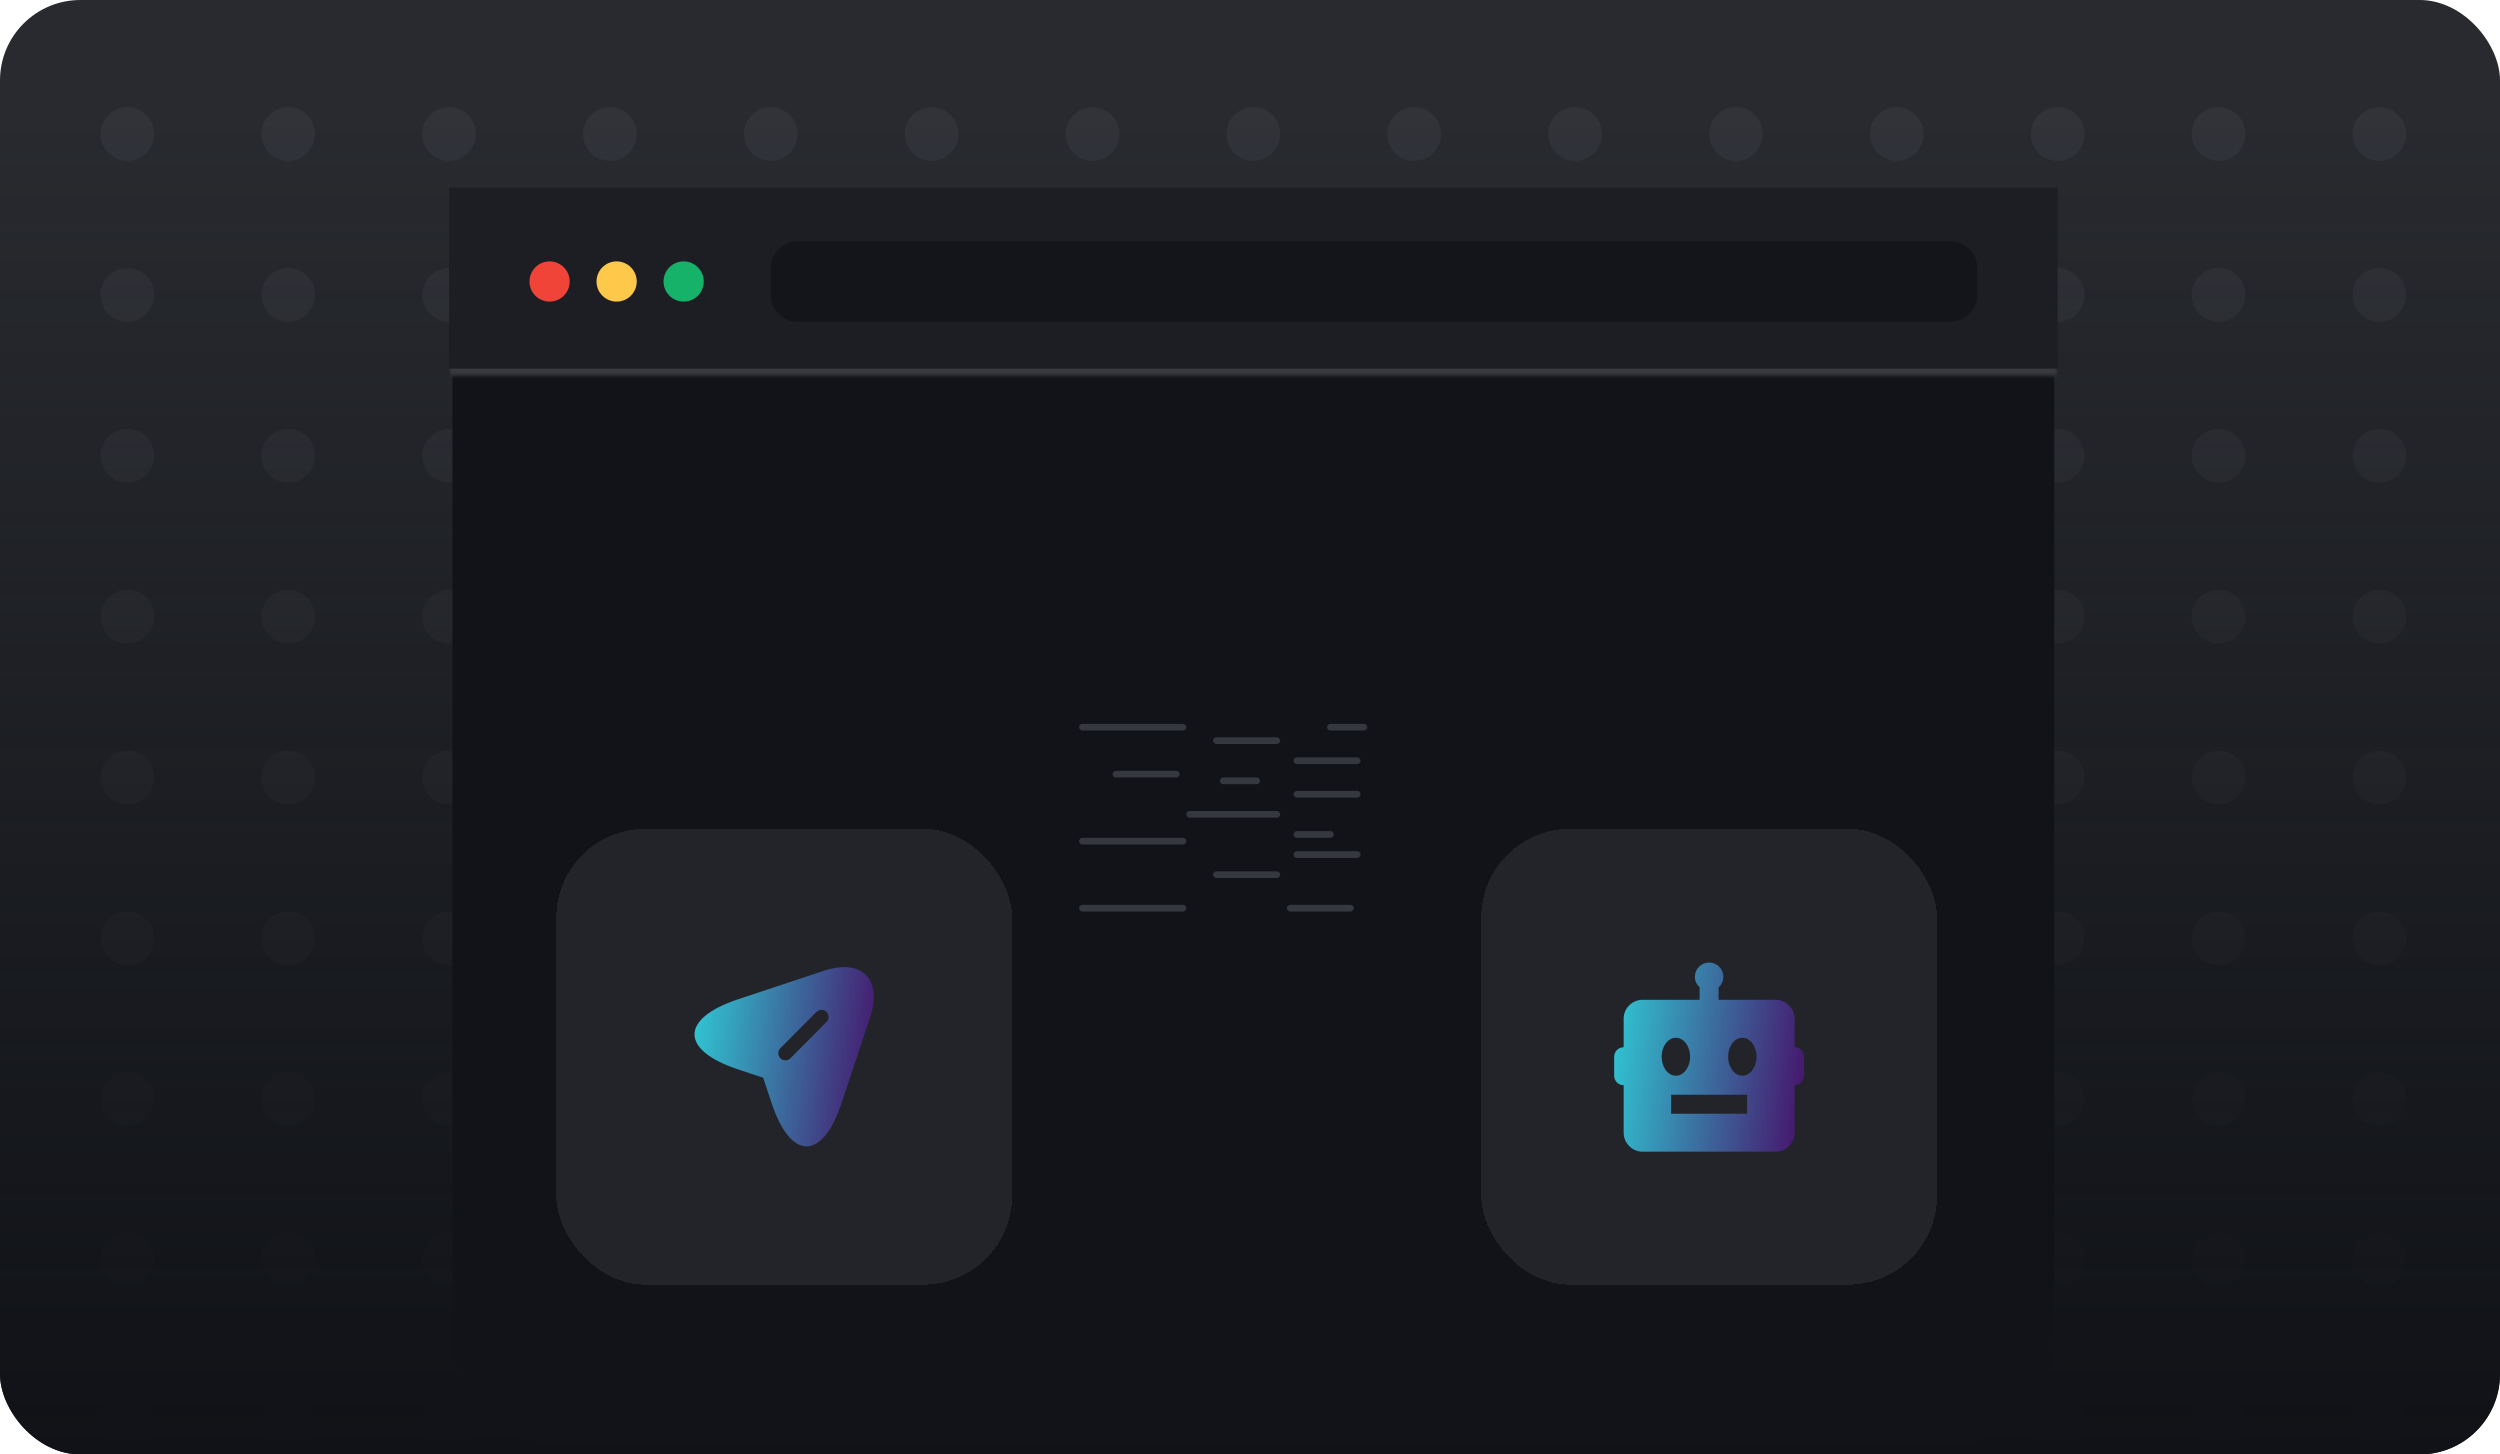 <svg width="373" height="217" viewBox="0 0 373 217" fill="none" xmlns="http://www.w3.org/2000/svg">
<g clip-path="url(#clip0_2851_18003)">
<path d="M373 0H0V217H373V0Z" fill="#282A2F"/>
<g opacity="0.05">
<path d="M23 20C23 17.791 21.209 16 19 16C16.791 16 15 17.791 15 20C15 22.209 16.791 24 19 24C21.209 24 23 22.209 23 20Z" fill="#F2F4F7"/>
<path d="M47 20C47 17.791 45.209 16 43 16C40.791 16 39 17.791 39 20C39 22.209 40.791 24 43 24C45.209 24 47 22.209 47 20Z" fill="#F2F4F7"/>
<path d="M71 20C71 17.791 69.209 16 67 16C64.791 16 63 17.791 63 20C63 22.209 64.791 24 67 24C69.209 24 71 22.209 71 20Z" fill="#F2F4F7"/>
<path d="M95 20C95 17.791 93.209 16 91 16C88.791 16 87 17.791 87 20C87 22.209 88.791 24 91 24C93.209 24 95 22.209 95 20Z" fill="#F2F4F7"/>
<path d="M119 20C119 17.791 117.209 16 115 16C112.791 16 111 17.791 111 20C111 22.209 112.791 24 115 24C117.209 24 119 22.209 119 20Z" fill="#F2F4F7"/>
<path d="M143 20C143 17.791 141.209 16 139 16C136.791 16 135 17.791 135 20C135 22.209 136.791 24 139 24C141.209 24 143 22.209 143 20Z" fill="#F2F4F7"/>
<path d="M167 20C167 17.791 165.209 16 163 16C160.791 16 159 17.791 159 20C159 22.209 160.791 24 163 24C165.209 24 167 22.209 167 20Z" fill="#F2F4F7"/>
<path d="M191 20C191 17.791 189.209 16 187 16C184.791 16 183 17.791 183 20C183 22.209 184.791 24 187 24C189.209 24 191 22.209 191 20Z" fill="#F2F4F7"/>
<path d="M215 20C215 17.791 213.209 16 211 16C208.791 16 207 17.791 207 20C207 22.209 208.791 24 211 24C213.209 24 215 22.209 215 20Z" fill="#F2F4F7"/>
<path d="M239 20C239 17.791 237.209 16 235 16C232.791 16 231 17.791 231 20C231 22.209 232.791 24 235 24C237.209 24 239 22.209 239 20Z" fill="#F2F4F7"/>
<path d="M263 20C263 17.791 261.209 16 259 16C256.791 16 255 17.791 255 20C255 22.209 256.791 24 259 24C261.209 24 263 22.209 263 20Z" fill="#F2F4F7"/>
<path d="M287 20C287 17.791 285.209 16 283 16C280.791 16 279 17.791 279 20C279 22.209 280.791 24 283 24C285.209 24 287 22.209 287 20Z" fill="#F2F4F7"/>
<path d="M311 20C311 17.791 309.209 16 307 16C304.791 16 303 17.791 303 20C303 22.209 304.791 24 307 24C309.209 24 311 22.209 311 20Z" fill="#F2F4F7"/>
<path d="M335 20C335 17.791 333.209 16 331 16C328.791 16 327 17.791 327 20C327 22.209 328.791 24 331 24C333.209 24 335 22.209 335 20Z" fill="#F2F4F7"/>
<path d="M359 20C359 17.791 357.209 16 355 16C352.791 16 351 17.791 351 20C351 22.209 352.791 24 355 24C357.209 24 359 22.209 359 20Z" fill="#F2F4F7"/>
<path d="M23 44C23 41.791 21.209 40 19 40C16.791 40 15 41.791 15 44C15 46.209 16.791 48 19 48C21.209 48 23 46.209 23 44Z" fill="#F2F4F7"/>
<path d="M47 44C47 41.791 45.209 40 43 40C40.791 40 39 41.791 39 44C39 46.209 40.791 48 43 48C45.209 48 47 46.209 47 44Z" fill="#F2F4F7"/>
<path d="M71 44C71 41.791 69.209 40 67 40C64.791 40 63 41.791 63 44C63 46.209 64.791 48 67 48C69.209 48 71 46.209 71 44Z" fill="#F2F4F7"/>
<path d="M95 44C95 41.791 93.209 40 91 40C88.791 40 87 41.791 87 44C87 46.209 88.791 48 91 48C93.209 48 95 46.209 95 44Z" fill="#F2F4F7"/>
<path d="M119 44C119 41.791 117.209 40 115 40C112.791 40 111 41.791 111 44C111 46.209 112.791 48 115 48C117.209 48 119 46.209 119 44Z" fill="#F2F4F7"/>
<path d="M143 44C143 41.791 141.209 40 139 40C136.791 40 135 41.791 135 44C135 46.209 136.791 48 139 48C141.209 48 143 46.209 143 44Z" fill="#F2F4F7"/>
<path d="M167 44C167 41.791 165.209 40 163 40C160.791 40 159 41.791 159 44C159 46.209 160.791 48 163 48C165.209 48 167 46.209 167 44Z" fill="#F2F4F7"/>
<path d="M191 44C191 41.791 189.209 40 187 40C184.791 40 183 41.791 183 44C183 46.209 184.791 48 187 48C189.209 48 191 46.209 191 44Z" fill="#F2F4F7"/>
<path d="M215 44C215 41.791 213.209 40 211 40C208.791 40 207 41.791 207 44C207 46.209 208.791 48 211 48C213.209 48 215 46.209 215 44Z" fill="#F2F4F7"/>
<path d="M239 44C239 41.791 237.209 40 235 40C232.791 40 231 41.791 231 44C231 46.209 232.791 48 235 48C237.209 48 239 46.209 239 44Z" fill="#F2F4F7"/>
<path d="M263 44C263 41.791 261.209 40 259 40C256.791 40 255 41.791 255 44C255 46.209 256.791 48 259 48C261.209 48 263 46.209 263 44Z" fill="#F2F4F7"/>
<path d="M287 44C287 41.791 285.209 40 283 40C280.791 40 279 41.791 279 44C279 46.209 280.791 48 283 48C285.209 48 287 46.209 287 44Z" fill="#F2F4F7"/>
<path d="M311 44C311 41.791 309.209 40 307 40C304.791 40 303 41.791 303 44C303 46.209 304.791 48 307 48C309.209 48 311 46.209 311 44Z" fill="#F2F4F7"/>
<path d="M335 44C335 41.791 333.209 40 331 40C328.791 40 327 41.791 327 44C327 46.209 328.791 48 331 48C333.209 48 335 46.209 335 44Z" fill="#F2F4F7"/>
<path d="M359 44C359 41.791 357.209 40 355 40C352.791 40 351 41.791 351 44C351 46.209 352.791 48 355 48C357.209 48 359 46.209 359 44Z" fill="#F2F4F7"/>
<path d="M23 68C23 65.791 21.209 64 19 64C16.791 64 15 65.791 15 68C15 70.209 16.791 72 19 72C21.209 72 23 70.209 23 68Z" fill="#F2F4F7"/>
<path d="M47 68C47 65.791 45.209 64 43 64C40.791 64 39 65.791 39 68C39 70.209 40.791 72 43 72C45.209 72 47 70.209 47 68Z" fill="#F2F4F7"/>
<path d="M71 68C71 65.791 69.209 64 67 64C64.791 64 63 65.791 63 68C63 70.209 64.791 72 67 72C69.209 72 71 70.209 71 68Z" fill="#F2F4F7"/>
<path d="M95 68C95 65.791 93.209 64 91 64C88.791 64 87 65.791 87 68C87 70.209 88.791 72 91 72C93.209 72 95 70.209 95 68Z" fill="#F2F4F7"/>
<path d="M119 68C119 65.791 117.209 64 115 64C112.791 64 111 65.791 111 68C111 70.209 112.791 72 115 72C117.209 72 119 70.209 119 68Z" fill="#F2F4F7"/>
<path d="M143 68C143 65.791 141.209 64 139 64C136.791 64 135 65.791 135 68C135 70.209 136.791 72 139 72C141.209 72 143 70.209 143 68Z" fill="#F2F4F7"/>
<path d="M167 68C167 65.791 165.209 64 163 64C160.791 64 159 65.791 159 68C159 70.209 160.791 72 163 72C165.209 72 167 70.209 167 68Z" fill="#F2F4F7"/>
<path d="M191 68C191 65.791 189.209 64 187 64C184.791 64 183 65.791 183 68C183 70.209 184.791 72 187 72C189.209 72 191 70.209 191 68Z" fill="#F2F4F7"/>
<path d="M215 68C215 65.791 213.209 64 211 64C208.791 64 207 65.791 207 68C207 70.209 208.791 72 211 72C213.209 72 215 70.209 215 68Z" fill="#F2F4F7"/>
<path d="M239 68C239 65.791 237.209 64 235 64C232.791 64 231 65.791 231 68C231 70.209 232.791 72 235 72C237.209 72 239 70.209 239 68Z" fill="#F2F4F7"/>
<path d="M263 68C263 65.791 261.209 64 259 64C256.791 64 255 65.791 255 68C255 70.209 256.791 72 259 72C261.209 72 263 70.209 263 68Z" fill="#F2F4F7"/>
<path d="M287 68C287 65.791 285.209 64 283 64C280.791 64 279 65.791 279 68C279 70.209 280.791 72 283 72C285.209 72 287 70.209 287 68Z" fill="#F2F4F7"/>
<path d="M311 68C311 65.791 309.209 64 307 64C304.791 64 303 65.791 303 68C303 70.209 304.791 72 307 72C309.209 72 311 70.209 311 68Z" fill="#F2F4F7"/>
<path d="M335 68C335 65.791 333.209 64 331 64C328.791 64 327 65.791 327 68C327 70.209 328.791 72 331 72C333.209 72 335 70.209 335 68Z" fill="#F2F4F7"/>
<path d="M359 68C359 65.791 357.209 64 355 64C352.791 64 351 65.791 351 68C351 70.209 352.791 72 355 72C357.209 72 359 70.209 359 68Z" fill="#F2F4F7"/>
<path d="M23 92C23 89.791 21.209 88 19 88C16.791 88 15 89.791 15 92C15 94.209 16.791 96 19 96C21.209 96 23 94.209 23 92Z" fill="#F2F4F7"/>
<path d="M47 92C47 89.791 45.209 88 43 88C40.791 88 39 89.791 39 92C39 94.209 40.791 96 43 96C45.209 96 47 94.209 47 92Z" fill="#F2F4F7"/>
<path d="M71 92C71 89.791 69.209 88 67 88C64.791 88 63 89.791 63 92C63 94.209 64.791 96 67 96C69.209 96 71 94.209 71 92Z" fill="#F2F4F7"/>
<path d="M95 92C95 89.791 93.209 88 91 88C88.791 88 87 89.791 87 92C87 94.209 88.791 96 91 96C93.209 96 95 94.209 95 92Z" fill="#F2F4F7"/>
<path d="M119 92C119 89.791 117.209 88 115 88C112.791 88 111 89.791 111 92C111 94.209 112.791 96 115 96C117.209 96 119 94.209 119 92Z" fill="#F2F4F7"/>
<path d="M143 92C143 89.791 141.209 88 139 88C136.791 88 135 89.791 135 92C135 94.209 136.791 96 139 96C141.209 96 143 94.209 143 92Z" fill="#F2F4F7"/>
<path d="M167 92C167 89.791 165.209 88 163 88C160.791 88 159 89.791 159 92C159 94.209 160.791 96 163 96C165.209 96 167 94.209 167 92Z" fill="#F2F4F7"/>
<path d="M191 92C191 89.791 189.209 88 187 88C184.791 88 183 89.791 183 92C183 94.209 184.791 96 187 96C189.209 96 191 94.209 191 92Z" fill="#F2F4F7"/>
<path d="M215 92C215 89.791 213.209 88 211 88C208.791 88 207 89.791 207 92C207 94.209 208.791 96 211 96C213.209 96 215 94.209 215 92Z" fill="#F2F4F7"/>
<path d="M239 92C239 89.791 237.209 88 235 88C232.791 88 231 89.791 231 92C231 94.209 232.791 96 235 96C237.209 96 239 94.209 239 92Z" fill="#F2F4F7"/>
<path d="M263 92C263 89.791 261.209 88 259 88C256.791 88 255 89.791 255 92C255 94.209 256.791 96 259 96C261.209 96 263 94.209 263 92Z" fill="#F2F4F7"/>
<path d="M287 92C287 89.791 285.209 88 283 88C280.791 88 279 89.791 279 92C279 94.209 280.791 96 283 96C285.209 96 287 94.209 287 92Z" fill="#F2F4F7"/>
<path d="M311 92C311 89.791 309.209 88 307 88C304.791 88 303 89.791 303 92C303 94.209 304.791 96 307 96C309.209 96 311 94.209 311 92Z" fill="#F2F4F7"/>
<path d="M335 92C335 89.791 333.209 88 331 88C328.791 88 327 89.791 327 92C327 94.209 328.791 96 331 96C333.209 96 335 94.209 335 92Z" fill="#F2F4F7"/>
<path d="M359 92C359 89.791 357.209 88 355 88C352.791 88 351 89.791 351 92C351 94.209 352.791 96 355 96C357.209 96 359 94.209 359 92Z" fill="#F2F4F7"/>
<path d="M23 116C23 113.791 21.209 112 19 112C16.791 112 15 113.791 15 116C15 118.209 16.791 120 19 120C21.209 120 23 118.209 23 116Z" fill="#F2F4F7"/>
<path d="M47 116C47 113.791 45.209 112 43 112C40.791 112 39 113.791 39 116C39 118.209 40.791 120 43 120C45.209 120 47 118.209 47 116Z" fill="#F2F4F7"/>
<path d="M71 116C71 113.791 69.209 112 67 112C64.791 112 63 113.791 63 116C63 118.209 64.791 120 67 120C69.209 120 71 118.209 71 116Z" fill="#F2F4F7"/>
<path d="M95 116C95 113.791 93.209 112 91 112C88.791 112 87 113.791 87 116C87 118.209 88.791 120 91 120C93.209 120 95 118.209 95 116Z" fill="#F2F4F7"/>
<path d="M119 116C119 113.791 117.209 112 115 112C112.791 112 111 113.791 111 116C111 118.209 112.791 120 115 120C117.209 120 119 118.209 119 116Z" fill="#F2F4F7"/>
<path d="M143 116C143 113.791 141.209 112 139 112C136.791 112 135 113.791 135 116C135 118.209 136.791 120 139 120C141.209 120 143 118.209 143 116Z" fill="#F2F4F7"/>
<path d="M167 116C167 113.791 165.209 112 163 112C160.791 112 159 113.791 159 116C159 118.209 160.791 120 163 120C165.209 120 167 118.209 167 116Z" fill="#F2F4F7"/>
<path d="M191 116C191 113.791 189.209 112 187 112C184.791 112 183 113.791 183 116C183 118.209 184.791 120 187 120C189.209 120 191 118.209 191 116Z" fill="#F2F4F7"/>
<path d="M215 116C215 113.791 213.209 112 211 112C208.791 112 207 113.791 207 116C207 118.209 208.791 120 211 120C213.209 120 215 118.209 215 116Z" fill="#F2F4F7"/>
<path d="M239 116C239 113.791 237.209 112 235 112C232.791 112 231 113.791 231 116C231 118.209 232.791 120 235 120C237.209 120 239 118.209 239 116Z" fill="#F2F4F7"/>
<path d="M263 116C263 113.791 261.209 112 259 112C256.791 112 255 113.791 255 116C255 118.209 256.791 120 259 120C261.209 120 263 118.209 263 116Z" fill="#F2F4F7"/>
<path d="M287 116C287 113.791 285.209 112 283 112C280.791 112 279 113.791 279 116C279 118.209 280.791 120 283 120C285.209 120 287 118.209 287 116Z" fill="#F2F4F7"/>
<path d="M311 116C311 113.791 309.209 112 307 112C304.791 112 303 113.791 303 116C303 118.209 304.791 120 307 120C309.209 120 311 118.209 311 116Z" fill="#F2F4F7"/>
<path d="M335 116C335 113.791 333.209 112 331 112C328.791 112 327 113.791 327 116C327 118.209 328.791 120 331 120C333.209 120 335 118.209 335 116Z" fill="#F2F4F7"/>
<path d="M359 116C359 113.791 357.209 112 355 112C352.791 112 351 113.791 351 116C351 118.209 352.791 120 355 120C357.209 120 359 118.209 359 116Z" fill="#F2F4F7"/>
<path d="M23 140C23 137.791 21.209 136 19 136C16.791 136 15 137.791 15 140C15 142.209 16.791 144 19 144C21.209 144 23 142.209 23 140Z" fill="#F2F4F7"/>
<path d="M47 140C47 137.791 45.209 136 43 136C40.791 136 39 137.791 39 140C39 142.209 40.791 144 43 144C45.209 144 47 142.209 47 140Z" fill="#F2F4F7"/>
<path d="M71 140C71 137.791 69.209 136 67 136C64.791 136 63 137.791 63 140C63 142.209 64.791 144 67 144C69.209 144 71 142.209 71 140Z" fill="#F2F4F7"/>
<path d="M95 140C95 137.791 93.209 136 91 136C88.791 136 87 137.791 87 140C87 142.209 88.791 144 91 144C93.209 144 95 142.209 95 140Z" fill="#F2F4F7"/>
<path d="M119 140C119 137.791 117.209 136 115 136C112.791 136 111 137.791 111 140C111 142.209 112.791 144 115 144C117.209 144 119 142.209 119 140Z" fill="#F2F4F7"/>
<path d="M143 140C143 137.791 141.209 136 139 136C136.791 136 135 137.791 135 140C135 142.209 136.791 144 139 144C141.209 144 143 142.209 143 140Z" fill="#F2F4F7"/>
<path d="M167 140C167 137.791 165.209 136 163 136C160.791 136 159 137.791 159 140C159 142.209 160.791 144 163 144C165.209 144 167 142.209 167 140Z" fill="#F2F4F7"/>
<path d="M191 140C191 137.791 189.209 136 187 136C184.791 136 183 137.791 183 140C183 142.209 184.791 144 187 144C189.209 144 191 142.209 191 140Z" fill="#F2F4F7"/>
<path d="M215 140C215 137.791 213.209 136 211 136C208.791 136 207 137.791 207 140C207 142.209 208.791 144 211 144C213.209 144 215 142.209 215 140Z" fill="#F2F4F7"/>
<path d="M239 140C239 137.791 237.209 136 235 136C232.791 136 231 137.791 231 140C231 142.209 232.791 144 235 144C237.209 144 239 142.209 239 140Z" fill="#F2F4F7"/>
<path d="M263 140C263 137.791 261.209 136 259 136C256.791 136 255 137.791 255 140C255 142.209 256.791 144 259 144C261.209 144 263 142.209 263 140Z" fill="#F2F4F7"/>
<path d="M287 140C287 137.791 285.209 136 283 136C280.791 136 279 137.791 279 140C279 142.209 280.791 144 283 144C285.209 144 287 142.209 287 140Z" fill="#F2F4F7"/>
<path d="M311 140C311 137.791 309.209 136 307 136C304.791 136 303 137.791 303 140C303 142.209 304.791 144 307 144C309.209 144 311 142.209 311 140Z" fill="#F2F4F7"/>
<path d="M335 140C335 137.791 333.209 136 331 136C328.791 136 327 137.791 327 140C327 142.209 328.791 144 331 144C333.209 144 335 142.209 335 140Z" fill="#F2F4F7"/>
<path d="M359 140C359 137.791 357.209 136 355 136C352.791 136 351 137.791 351 140C351 142.209 352.791 144 355 144C357.209 144 359 142.209 359 140Z" fill="#F2F4F7"/>
<path d="M23 164C23 161.791 21.209 160 19 160C16.791 160 15 161.791 15 164C15 166.209 16.791 168 19 168C21.209 168 23 166.209 23 164Z" fill="#F2F4F7"/>
<path d="M47 164C47 161.791 45.209 160 43 160C40.791 160 39 161.791 39 164C39 166.209 40.791 168 43 168C45.209 168 47 166.209 47 164Z" fill="#F2F4F7"/>
<path d="M71 164C71 161.791 69.209 160 67 160C64.791 160 63 161.791 63 164C63 166.209 64.791 168 67 168C69.209 168 71 166.209 71 164Z" fill="#F2F4F7"/>
<path d="M95 164C95 161.791 93.209 160 91 160C88.791 160 87 161.791 87 164C87 166.209 88.791 168 91 168C93.209 168 95 166.209 95 164Z" fill="#F2F4F7"/>
<path d="M119 164C119 161.791 117.209 160 115 160C112.791 160 111 161.791 111 164C111 166.209 112.791 168 115 168C117.209 168 119 166.209 119 164Z" fill="#F2F4F7"/>
<path d="M143 164C143 161.791 141.209 160 139 160C136.791 160 135 161.791 135 164C135 166.209 136.791 168 139 168C141.209 168 143 166.209 143 164Z" fill="#F2F4F7"/>
<path d="M167 164C167 161.791 165.209 160 163 160C160.791 160 159 161.791 159 164C159 166.209 160.791 168 163 168C165.209 168 167 166.209 167 164Z" fill="#F2F4F7"/>
<path d="M191 164C191 161.791 189.209 160 187 160C184.791 160 183 161.791 183 164C183 166.209 184.791 168 187 168C189.209 168 191 166.209 191 164Z" fill="#F2F4F7"/>
<path d="M215 164C215 161.791 213.209 160 211 160C208.791 160 207 161.791 207 164C207 166.209 208.791 168 211 168C213.209 168 215 166.209 215 164Z" fill="#F2F4F7"/>
<path d="M239 164C239 161.791 237.209 160 235 160C232.791 160 231 161.791 231 164C231 166.209 232.791 168 235 168C237.209 168 239 166.209 239 164Z" fill="#F2F4F7"/>
<path d="M263 164C263 161.791 261.209 160 259 160C256.791 160 255 161.791 255 164C255 166.209 256.791 168 259 168C261.209 168 263 166.209 263 164Z" fill="#F2F4F7"/>
<path d="M287 164C287 161.791 285.209 160 283 160C280.791 160 279 161.791 279 164C279 166.209 280.791 168 283 168C285.209 168 287 166.209 287 164Z" fill="#F2F4F7"/>
<path d="M311 164C311 161.791 309.209 160 307 160C304.791 160 303 161.791 303 164C303 166.209 304.791 168 307 168C309.209 168 311 166.209 311 164Z" fill="#F2F4F7"/>
<path d="M335 164C335 161.791 333.209 160 331 160C328.791 160 327 161.791 327 164C327 166.209 328.791 168 331 168C333.209 168 335 166.209 335 164Z" fill="#F2F4F7"/>
<path d="M359 164C359 161.791 357.209 160 355 160C352.791 160 351 161.791 351 164C351 166.209 352.791 168 355 168C357.209 168 359 166.209 359 164Z" fill="#F2F4F7"/>
<path d="M23 188C23 185.791 21.209 184 19 184C16.791 184 15 185.791 15 188C15 190.209 16.791 192 19 192C21.209 192 23 190.209 23 188Z" fill="#F2F4F7"/>
<path d="M47 188C47 185.791 45.209 184 43 184C40.791 184 39 185.791 39 188C39 190.209 40.791 192 43 192C45.209 192 47 190.209 47 188Z" fill="#F2F4F7"/>
<path d="M71 188C71 185.791 69.209 184 67 184C64.791 184 63 185.791 63 188C63 190.209 64.791 192 67 192C69.209 192 71 190.209 71 188Z" fill="#F2F4F7"/>
<path d="M95 188C95 185.791 93.209 184 91 184C88.791 184 87 185.791 87 188C87 190.209 88.791 192 91 192C93.209 192 95 190.209 95 188Z" fill="#F2F4F7"/>
<path d="M119 188C119 185.791 117.209 184 115 184C112.791 184 111 185.791 111 188C111 190.209 112.791 192 115 192C117.209 192 119 190.209 119 188Z" fill="#F2F4F7"/>
<path d="M143 188C143 185.791 141.209 184 139 184C136.791 184 135 185.791 135 188C135 190.209 136.791 192 139 192C141.209 192 143 190.209 143 188Z" fill="#F2F4F7"/>
<path d="M167 188C167 185.791 165.209 184 163 184C160.791 184 159 185.791 159 188C159 190.209 160.791 192 163 192C165.209 192 167 190.209 167 188Z" fill="#F2F4F7"/>
<path d="M191 188C191 185.791 189.209 184 187 184C184.791 184 183 185.791 183 188C183 190.209 184.791 192 187 192C189.209 192 191 190.209 191 188Z" fill="#F2F4F7"/>
<path d="M215 188C215 185.791 213.209 184 211 184C208.791 184 207 185.791 207 188C207 190.209 208.791 192 211 192C213.209 192 215 190.209 215 188Z" fill="#F2F4F7"/>
<path d="M239 188C239 185.791 237.209 184 235 184C232.791 184 231 185.791 231 188C231 190.209 232.791 192 235 192C237.209 192 239 190.209 239 188Z" fill="#F2F4F7"/>
<path d="M263 188C263 185.791 261.209 184 259 184C256.791 184 255 185.791 255 188C255 190.209 256.791 192 259 192C261.209 192 263 190.209 263 188Z" fill="#F2F4F7"/>
<path d="M287 188C287 185.791 285.209 184 283 184C280.791 184 279 185.791 279 188C279 190.209 280.791 192 283 192C285.209 192 287 190.209 287 188Z" fill="#F2F4F7"/>
<path d="M311 188C311 185.791 309.209 184 307 184C304.791 184 303 185.791 303 188C303 190.209 304.791 192 307 192C309.209 192 311 190.209 311 188Z" fill="#F2F4F7"/>
<path d="M335 188C335 185.791 333.209 184 331 184C328.791 184 327 185.791 327 188C327 190.209 328.791 192 331 192C333.209 192 335 190.209 335 188Z" fill="#F2F4F7"/>
<path d="M359 188C359 185.791 357.209 184 355 184C352.791 184 351 185.791 351 188C351 190.209 352.791 192 355 192C357.209 192 359 190.209 359 188Z" fill="#F2F4F7"/>
<path d="M23 212C23 209.791 21.209 208 19 208C16.791 208 15 209.791 15 212C15 214.209 16.791 216 19 216C21.209 216 23 214.209 23 212Z" fill="#F2F4F7"/>
<path d="M47 212C47 209.791 45.209 208 43 208C40.791 208 39 209.791 39 212C39 214.209 40.791 216 43 216C45.209 216 47 214.209 47 212Z" fill="#F2F4F7"/>
<path d="M71 212C71 209.791 69.209 208 67 208C64.791 208 63 209.791 63 212C63 214.209 64.791 216 67 216C69.209 216 71 214.209 71 212Z" fill="#F2F4F7"/>
<path d="M95 212C95 209.791 93.209 208 91 208C88.791 208 87 209.791 87 212C87 214.209 88.791 216 91 216C93.209 216 95 214.209 95 212Z" fill="#F2F4F7"/>
<path d="M119 212C119 209.791 117.209 208 115 208C112.791 208 111 209.791 111 212C111 214.209 112.791 216 115 216C117.209 216 119 214.209 119 212Z" fill="#F2F4F7"/>
<path d="M143 212C143 209.791 141.209 208 139 208C136.791 208 135 209.791 135 212C135 214.209 136.791 216 139 216C141.209 216 143 214.209 143 212Z" fill="#F2F4F7"/>
<path d="M167 212C167 209.791 165.209 208 163 208C160.791 208 159 209.791 159 212C159 214.209 160.791 216 163 216C165.209 216 167 214.209 167 212Z" fill="#F2F4F7"/>
<path d="M191 212C191 209.791 189.209 208 187 208C184.791 208 183 209.791 183 212C183 214.209 184.791 216 187 216C189.209 216 191 214.209 191 212Z" fill="#F2F4F7"/>
<path d="M215 212C215 209.791 213.209 208 211 208C208.791 208 207 209.791 207 212C207 214.209 208.791 216 211 216C213.209 216 215 214.209 215 212Z" fill="#F2F4F7"/>
<path d="M239 212C239 209.791 237.209 208 235 208C232.791 208 231 209.791 231 212C231 214.209 232.791 216 235 216C237.209 216 239 214.209 239 212Z" fill="#F2F4F7"/>
<path d="M263 212C263 209.791 261.209 208 259 208C256.791 208 255 209.791 255 212C255 214.209 256.791 216 259 216C261.209 216 263 214.209 263 212Z" fill="#F2F4F7"/>
<path d="M287 212C287 209.791 285.209 208 283 208C280.791 208 279 209.791 279 212C279 214.209 280.791 216 283 216C285.209 216 287 214.209 287 212Z" fill="#F2F4F7"/>
<path d="M311 212C311 209.791 309.209 208 307 208C304.791 208 303 209.791 303 212C303 214.209 304.791 216 307 216C309.209 216 311 214.209 311 212Z" fill="#F2F4F7"/>
<path d="M335 212C335 209.791 333.209 208 331 208C328.791 208 327 209.791 327 212C327 214.209 328.791 216 331 216C333.209 216 335 214.209 335 212Z" fill="#F2F4F7"/>
<path d="M359 212C359 209.791 357.209 208 355 208C352.791 208 351 209.791 351 212C351 214.209 352.791 216 355 216C357.209 216 359 214.209 359 212Z" fill="#F2F4F7"/>
</g>
<path d="M373 17H0V217H373V17Z" fill="url(#paint0_linear_2851_18003)"/>
<path d="M291 28.5H83C74.44 28.5 67.5 35.44 67.5 44V200C67.5 208.56 74.44 215.5 83 215.5H291C299.56 215.5 306.5 208.56 306.5 200V44C306.5 35.44 299.56 28.5 291 28.5Z" fill="#111318"/>
<g filter="url(#filter0_f_2851_18003)">
<rect x="161" y="108" width="16" height="1" rx="0.5" fill="#35383F"/>
</g>
<g filter="url(#filter1_f_2851_18003)">
<rect width="16" height="1" rx="0.5" transform="matrix(1 0 0 -1 161 136)" fill="#35383F"/>
</g>
<g filter="url(#filter2_f_2851_18003)">
<rect width="16" height="1" rx="0.5" transform="matrix(1 0 0 -1 161 126)" fill="#35383F"/>
</g>
<g filter="url(#filter3_f_2851_18003)">
<rect x="181" y="110" width="10" height="1" rx="0.5" fill="#35383F"/>
</g>
<g filter="url(#filter4_f_2851_18003)">
<rect width="10" height="1" rx="0.5" transform="matrix(1 0 0 -1 181 131)" fill="#35383F"/>
</g>
<g filter="url(#filter5_f_2851_18003)">
<rect width="10" height="1" rx="0.5" transform="matrix(1 0 0 -1 192 136)" fill="#35383F"/>
</g>
<g filter="url(#filter6_f_2851_18003)">
<path d="M177 121.5C177 121.776 177.224 122 177.5 122H190.5C190.776 122 191 121.776 191 121.5C191 121.224 190.776 121 190.5 121H177.5C177.224 121 177 121.224 177 121.5Z" fill="#35383F"/>
</g>
<g filter="url(#filter7_f_2851_18003)">
<rect width="10" height="1" rx="0.5" transform="matrix(1 0 0 -1 166 116)" fill="#35383F"/>
</g>
<g filter="url(#filter8_f_2851_18003)">
<rect x="193" y="113" width="10" height="1" rx="0.5" fill="#35383F"/>
</g>
<g filter="url(#filter9_f_2851_18003)">
<rect width="10" height="1" rx="0.5" transform="matrix(1 0 0 -1 193 128)" fill="#35383F"/>
</g>
<g filter="url(#filter10_f_2851_18003)">
<rect width="10" height="1" rx="0.5" transform="matrix(1 0 0 -1 193 119)" fill="#35383F"/>
</g>
<g filter="url(#filter11_f_2851_18003)">
<rect width="6" height="1" rx="0.5" transform="matrix(1 0 0 -1 193 125)" fill="#35383F"/>
</g>
<g filter="url(#filter12_f_2851_18003)">
<rect width="6" height="1" rx="0.5" transform="matrix(1 0 0 -1 182 117)" fill="#35383F"/>
</g>
<g filter="url(#filter13_f_2851_18003)">
<rect width="6" height="1" rx="0.5" transform="matrix(1 0 0 -1 198 109)" fill="#35383F"/>
</g>
<g filter="url(#filter14_dd_2851_18003)">
<rect x="221" y="84" width="68" height="68" rx="13.25" fill="#222429" shape-rendering="crispEdges"/>
<path d="M267.75 116.548V112.333C267.75 111.582 267.451 110.861 266.92 110.33C266.388 109.799 265.668 109.5 264.916 109.5H256.416V107.641C256.848 107.253 257.125 106.695 257.125 106.069C257.125 105.505 256.901 104.965 256.502 104.566C256.104 104.168 255.563 103.944 255 103.944C254.436 103.944 253.896 104.168 253.497 104.566C253.099 104.965 252.875 105.505 252.875 106.069C252.875 106.695 253.151 107.253 253.583 107.641V109.5H245.083C244.332 109.5 243.611 109.799 243.08 110.33C242.548 110.861 242.25 111.582 242.25 112.333V116.581L242.148 116.588C241.791 116.613 241.457 116.773 241.213 117.036C240.969 117.298 240.833 117.642 240.833 118V120.833C240.833 121.209 240.982 121.57 241.248 121.835C241.514 122.101 241.874 122.25 242.25 122.25V129.333C242.25 130.085 242.548 130.806 243.08 131.337C243.611 131.868 244.332 132.167 245.083 132.167H264.916C265.668 132.167 266.388 131.868 266.92 131.337C267.451 130.806 267.75 130.085 267.75 129.333V122.25C268.125 122.25 268.486 122.101 268.751 121.835C269.017 121.57 269.166 121.209 269.166 120.833V118.088C269.183 117.868 269.148 117.647 269.064 117.443C268.778 116.752 268.165 116.586 267.75 116.548ZM247.916 118C247.916 116.436 248.868 115.167 250.041 115.167C251.214 115.167 252.166 116.436 252.166 118C252.166 119.564 251.214 120.833 250.041 120.833C248.868 120.833 247.916 119.564 247.916 118ZM260.664 126.5C259.245 126.496 249.333 126.5 249.333 126.5V123.667C249.333 123.667 259.251 123.664 260.669 123.667L260.664 126.5ZM259.958 120.833C258.785 120.833 257.833 119.564 257.833 118C257.833 116.436 258.785 115.167 259.958 115.167C261.131 115.167 262.083 116.436 262.083 118C262.083 119.564 261.131 120.833 259.958 120.833Z" fill="url(#paint1_linear_2851_18003)"/>
</g>
<g filter="url(#filter15_dd_2851_18003)">
<rect x="83" y="84" width="68" height="68" rx="13.25" fill="#222429" shape-rendering="crispEdges"/>
<path d="M122.865 105.193L110.072 109.443C101.473 112.319 101.473 117.008 110.072 119.87L113.869 121.131L115.13 124.928C117.992 133.527 122.695 133.527 125.557 124.928L129.821 112.149C131.719 106.412 128.602 103.281 122.865 105.193ZM123.318 112.815L117.935 118.227C117.722 118.439 117.453 118.538 117.184 118.538C116.915 118.538 116.646 118.439 116.433 118.227C116.022 117.816 116.022 117.136 116.433 116.725L121.817 111.313C122.227 110.903 122.907 110.903 123.318 111.313C123.729 111.724 123.729 112.404 123.318 112.815Z" fill="url(#paint2_linear_2851_18003)"/>
</g>
<path d="M67 28H307V56H67V28Z" fill="#1C1E23"/>
<mask id="mask0_2851_18003" style="mask-type:luminance" maskUnits="userSpaceOnUse" x="67" y="28" width="240" height="28">
<path d="M67 28H307V56H67V28Z" fill="#23252A"/>
<path d="M67.5 28.5H306.5V55.5H67.5V28.5Z" stroke="white" stroke-opacity="0.1"/>
</mask>
<g mask="url(#mask0_2851_18003)">
<path d="M307 55H67V57H307V55Z" fill="#23252A"/>
<path d="M67.5 56.5V55.5H306.5V56.5H67.5Z" stroke="white" stroke-opacity="0.1"/>
</g>
<path d="M85 42C85 40.343 83.657 39 82 39C80.343 39 79 40.343 79 42C79 43.657 80.343 45 82 45C83.657 45 85 43.657 85 42Z" fill="#F04438"/>
<path d="M95 42C95 40.343 93.657 39 92 39C90.343 39 89 40.343 89 42C89 43.657 90.343 45 92 45C93.657 45 95 43.657 95 42Z" fill="#FEC84B"/>
<path d="M105 42C105 40.343 103.657 39 102 39C100.343 39 99 40.343 99 42C99 43.657 100.343 45 102 45C103.657 45 105 43.657 105 42Z" fill="#17B26A"/>
<path d="M291 36H119C116.791 36 115 37.791 115 40V44C115 46.209 116.791 48 119 48H291C293.209 48 295 46.209 295 44V40C295 37.791 293.209 36 291 36Z" fill="#13151A"/>
</g>
<defs>
<filter id="filter0_f_2851_18003" x="160.4" y="107.4" width="17.2" height="2.2" filterUnits="userSpaceOnUse" color-interpolation-filters="sRGB">
<feFlood flood-opacity="0" result="BackgroundImageFix"/>
<feBlend mode="normal" in="SourceGraphic" in2="BackgroundImageFix" result="shape"/>
<feGaussianBlur stdDeviation="0.3" result="effect1_foregroundBlur_2851_18003"/>
</filter>
<filter id="filter1_f_2851_18003" x="160.4" y="134.4" width="17.2" height="2.2" filterUnits="userSpaceOnUse" color-interpolation-filters="sRGB">
<feFlood flood-opacity="0" result="BackgroundImageFix"/>
<feBlend mode="normal" in="SourceGraphic" in2="BackgroundImageFix" result="shape"/>
<feGaussianBlur stdDeviation="0.3" result="effect1_foregroundBlur_2851_18003"/>
</filter>
<filter id="filter2_f_2851_18003" x="160.4" y="124.4" width="17.2" height="2.2" filterUnits="userSpaceOnUse" color-interpolation-filters="sRGB">
<feFlood flood-opacity="0" result="BackgroundImageFix"/>
<feBlend mode="normal" in="SourceGraphic" in2="BackgroundImageFix" result="shape"/>
<feGaussianBlur stdDeviation="0.3" result="effect1_foregroundBlur_2851_18003"/>
</filter>
<filter id="filter3_f_2851_18003" x="180.4" y="109.4" width="11.2" height="2.2" filterUnits="userSpaceOnUse" color-interpolation-filters="sRGB">
<feFlood flood-opacity="0" result="BackgroundImageFix"/>
<feBlend mode="normal" in="SourceGraphic" in2="BackgroundImageFix" result="shape"/>
<feGaussianBlur stdDeviation="0.3" result="effect1_foregroundBlur_2851_18003"/>
</filter>
<filter id="filter4_f_2851_18003" x="180.4" y="129.4" width="11.2" height="2.2" filterUnits="userSpaceOnUse" color-interpolation-filters="sRGB">
<feFlood flood-opacity="0" result="BackgroundImageFix"/>
<feBlend mode="normal" in="SourceGraphic" in2="BackgroundImageFix" result="shape"/>
<feGaussianBlur stdDeviation="0.3" result="effect1_foregroundBlur_2851_18003"/>
</filter>
<filter id="filter5_f_2851_18003" x="191.4" y="134.4" width="11.2" height="2.2" filterUnits="userSpaceOnUse" color-interpolation-filters="sRGB">
<feFlood flood-opacity="0" result="BackgroundImageFix"/>
<feBlend mode="normal" in="SourceGraphic" in2="BackgroundImageFix" result="shape"/>
<feGaussianBlur stdDeviation="0.3" result="effect1_foregroundBlur_2851_18003"/>
</filter>
<filter id="filter6_f_2851_18003" x="176.4" y="120.4" width="15.2" height="2.2" filterUnits="userSpaceOnUse" color-interpolation-filters="sRGB">
<feFlood flood-opacity="0" result="BackgroundImageFix"/>
<feBlend mode="normal" in="SourceGraphic" in2="BackgroundImageFix" result="shape"/>
<feGaussianBlur stdDeviation="0.3" result="effect1_foregroundBlur_2851_18003"/>
</filter>
<filter id="filter7_f_2851_18003" x="165.4" y="114.4" width="11.2" height="2.2" filterUnits="userSpaceOnUse" color-interpolation-filters="sRGB">
<feFlood flood-opacity="0" result="BackgroundImageFix"/>
<feBlend mode="normal" in="SourceGraphic" in2="BackgroundImageFix" result="shape"/>
<feGaussianBlur stdDeviation="0.3" result="effect1_foregroundBlur_2851_18003"/>
</filter>
<filter id="filter8_f_2851_18003" x="192.4" y="112.4" width="11.2" height="2.2" filterUnits="userSpaceOnUse" color-interpolation-filters="sRGB">
<feFlood flood-opacity="0" result="BackgroundImageFix"/>
<feBlend mode="normal" in="SourceGraphic" in2="BackgroundImageFix" result="shape"/>
<feGaussianBlur stdDeviation="0.3" result="effect1_foregroundBlur_2851_18003"/>
</filter>
<filter id="filter9_f_2851_18003" x="192.4" y="126.4" width="11.2" height="2.2" filterUnits="userSpaceOnUse" color-interpolation-filters="sRGB">
<feFlood flood-opacity="0" result="BackgroundImageFix"/>
<feBlend mode="normal" in="SourceGraphic" in2="BackgroundImageFix" result="shape"/>
<feGaussianBlur stdDeviation="0.3" result="effect1_foregroundBlur_2851_18003"/>
</filter>
<filter id="filter10_f_2851_18003" x="192.4" y="117.4" width="11.2" height="2.2" filterUnits="userSpaceOnUse" color-interpolation-filters="sRGB">
<feFlood flood-opacity="0" result="BackgroundImageFix"/>
<feBlend mode="normal" in="SourceGraphic" in2="BackgroundImageFix" result="shape"/>
<feGaussianBlur stdDeviation="0.3" result="effect1_foregroundBlur_2851_18003"/>
</filter>
<filter id="filter11_f_2851_18003" x="192.4" y="123.4" width="7.2" height="2.2" filterUnits="userSpaceOnUse" color-interpolation-filters="sRGB">
<feFlood flood-opacity="0" result="BackgroundImageFix"/>
<feBlend mode="normal" in="SourceGraphic" in2="BackgroundImageFix" result="shape"/>
<feGaussianBlur stdDeviation="0.3" result="effect1_foregroundBlur_2851_18003"/>
</filter>
<filter id="filter12_f_2851_18003" x="181.4" y="115.4" width="7.2" height="2.2" filterUnits="userSpaceOnUse" color-interpolation-filters="sRGB">
<feFlood flood-opacity="0" result="BackgroundImageFix"/>
<feBlend mode="normal" in="SourceGraphic" in2="BackgroundImageFix" result="shape"/>
<feGaussianBlur stdDeviation="0.3" result="effect1_foregroundBlur_2851_18003"/>
</filter>
<filter id="filter13_f_2851_18003" x="197.4" y="107.4" width="7.2" height="2.2" filterUnits="userSpaceOnUse" color-interpolation-filters="sRGB">
<feFlood flood-opacity="0" result="BackgroundImageFix"/>
<feBlend mode="normal" in="SourceGraphic" in2="BackgroundImageFix" result="shape"/>
<feGaussianBlur stdDeviation="0.3" result="effect1_foregroundBlur_2851_18003"/>
</filter>
<filter id="filter14_dd_2851_18003" x="187" y="78.333" width="136" height="136" filterUnits="userSpaceOnUse" color-interpolation-filters="sRGB">
<feFlood flood-opacity="0" result="BackgroundImageFix"/>
<feColorMatrix in="SourceAlpha" type="matrix" values="0 0 0 0 0 0 0 0 0 0 0 0 0 0 0 0 0 0 127 0" result="hardAlpha"/>
<feOffset dy="11.333"/>
<feGaussianBlur stdDeviation="5.667"/>
<feComposite in2="hardAlpha" operator="out"/>
<feColorMatrix type="matrix" values="0 0 0 0 0.063 0 0 0 0 0.094 0 0 0 0 0.157 0 0 0 0.03 0"/>
<feBlend mode="normal" in2="BackgroundImageFix" result="effect1_dropShadow_2851_18003"/>
<feColorMatrix in="SourceAlpha" type="matrix" values="0 0 0 0 0 0 0 0 0 0 0 0 0 0 0 0 0 0 127 0" result="hardAlpha"/>
<feOffset dy="28.333"/>
<feGaussianBlur stdDeviation="17"/>
<feComposite in2="hardAlpha" operator="out"/>
<feColorMatrix type="matrix" values="0 0 0 0 0 0 0 0 0 0 0 0 0 0 0 0 0 0 0.08 0"/>
<feBlend mode="normal" in2="effect1_dropShadow_2851_18003" result="effect2_dropShadow_2851_18003"/>
<feBlend mode="normal" in="SourceGraphic" in2="effect2_dropShadow_2851_18003" result="shape"/>
</filter>
<filter id="filter15_dd_2851_18003" x="49" y="78.333" width="136" height="136" filterUnits="userSpaceOnUse" color-interpolation-filters="sRGB">
<feFlood flood-opacity="0" result="BackgroundImageFix"/>
<feColorMatrix in="SourceAlpha" type="matrix" values="0 0 0 0 0 0 0 0 0 0 0 0 0 0 0 0 0 0 127 0" result="hardAlpha"/>
<feOffset dy="11.333"/>
<feGaussianBlur stdDeviation="5.667"/>
<feComposite in2="hardAlpha" operator="out"/>
<feColorMatrix type="matrix" values="0 0 0 0 0.063 0 0 0 0 0.094 0 0 0 0 0.157 0 0 0 0.03 0"/>
<feBlend mode="normal" in2="BackgroundImageFix" result="effect1_dropShadow_2851_18003"/>
<feColorMatrix in="SourceAlpha" type="matrix" values="0 0 0 0 0 0 0 0 0 0 0 0 0 0 0 0 0 0 127 0" result="hardAlpha"/>
<feOffset dy="28.333"/>
<feGaussianBlur stdDeviation="17"/>
<feComposite in2="hardAlpha" operator="out"/>
<feColorMatrix type="matrix" values="0 0 0 0 0 0 0 0 0 0 0 0 0 0 0 0 0 0 0.08 0"/>
<feBlend mode="normal" in2="effect1_dropShadow_2851_18003" result="effect2_dropShadow_2851_18003"/>
<feBlend mode="normal" in="SourceGraphic" in2="effect2_dropShadow_2851_18003" result="shape"/>
</filter>
<linearGradient id="paint0_linear_2851_18003" x1="186.5" y1="17" x2="186.5" y2="217" gradientUnits="userSpaceOnUse">
<stop stop-color="#101217" stop-opacity="0"/>
<stop offset="1" stop-color="#101217"/>
</linearGradient>
<linearGradient id="paint1_linear_2851_18003" x1="240.833" y1="111.607" x2="271.215" y2="115.289" gradientUnits="userSpaceOnUse">
<stop stop-color="#30C5D2"/>
<stop offset="1" stop-color="#471069"/>
</linearGradient>
<linearGradient id="paint2_linear_2851_18003" x1="103.623" y1="111.894" x2="132.311" y2="115.357" gradientUnits="userSpaceOnUse">
<stop stop-color="#30C5D2"/>
<stop offset="1" stop-color="#471069"/>
</linearGradient>
<clipPath id="clip0_2851_18003">
<rect width="373" height="217" rx="12" fill="white"/>
</clipPath>
</defs>
</svg>
